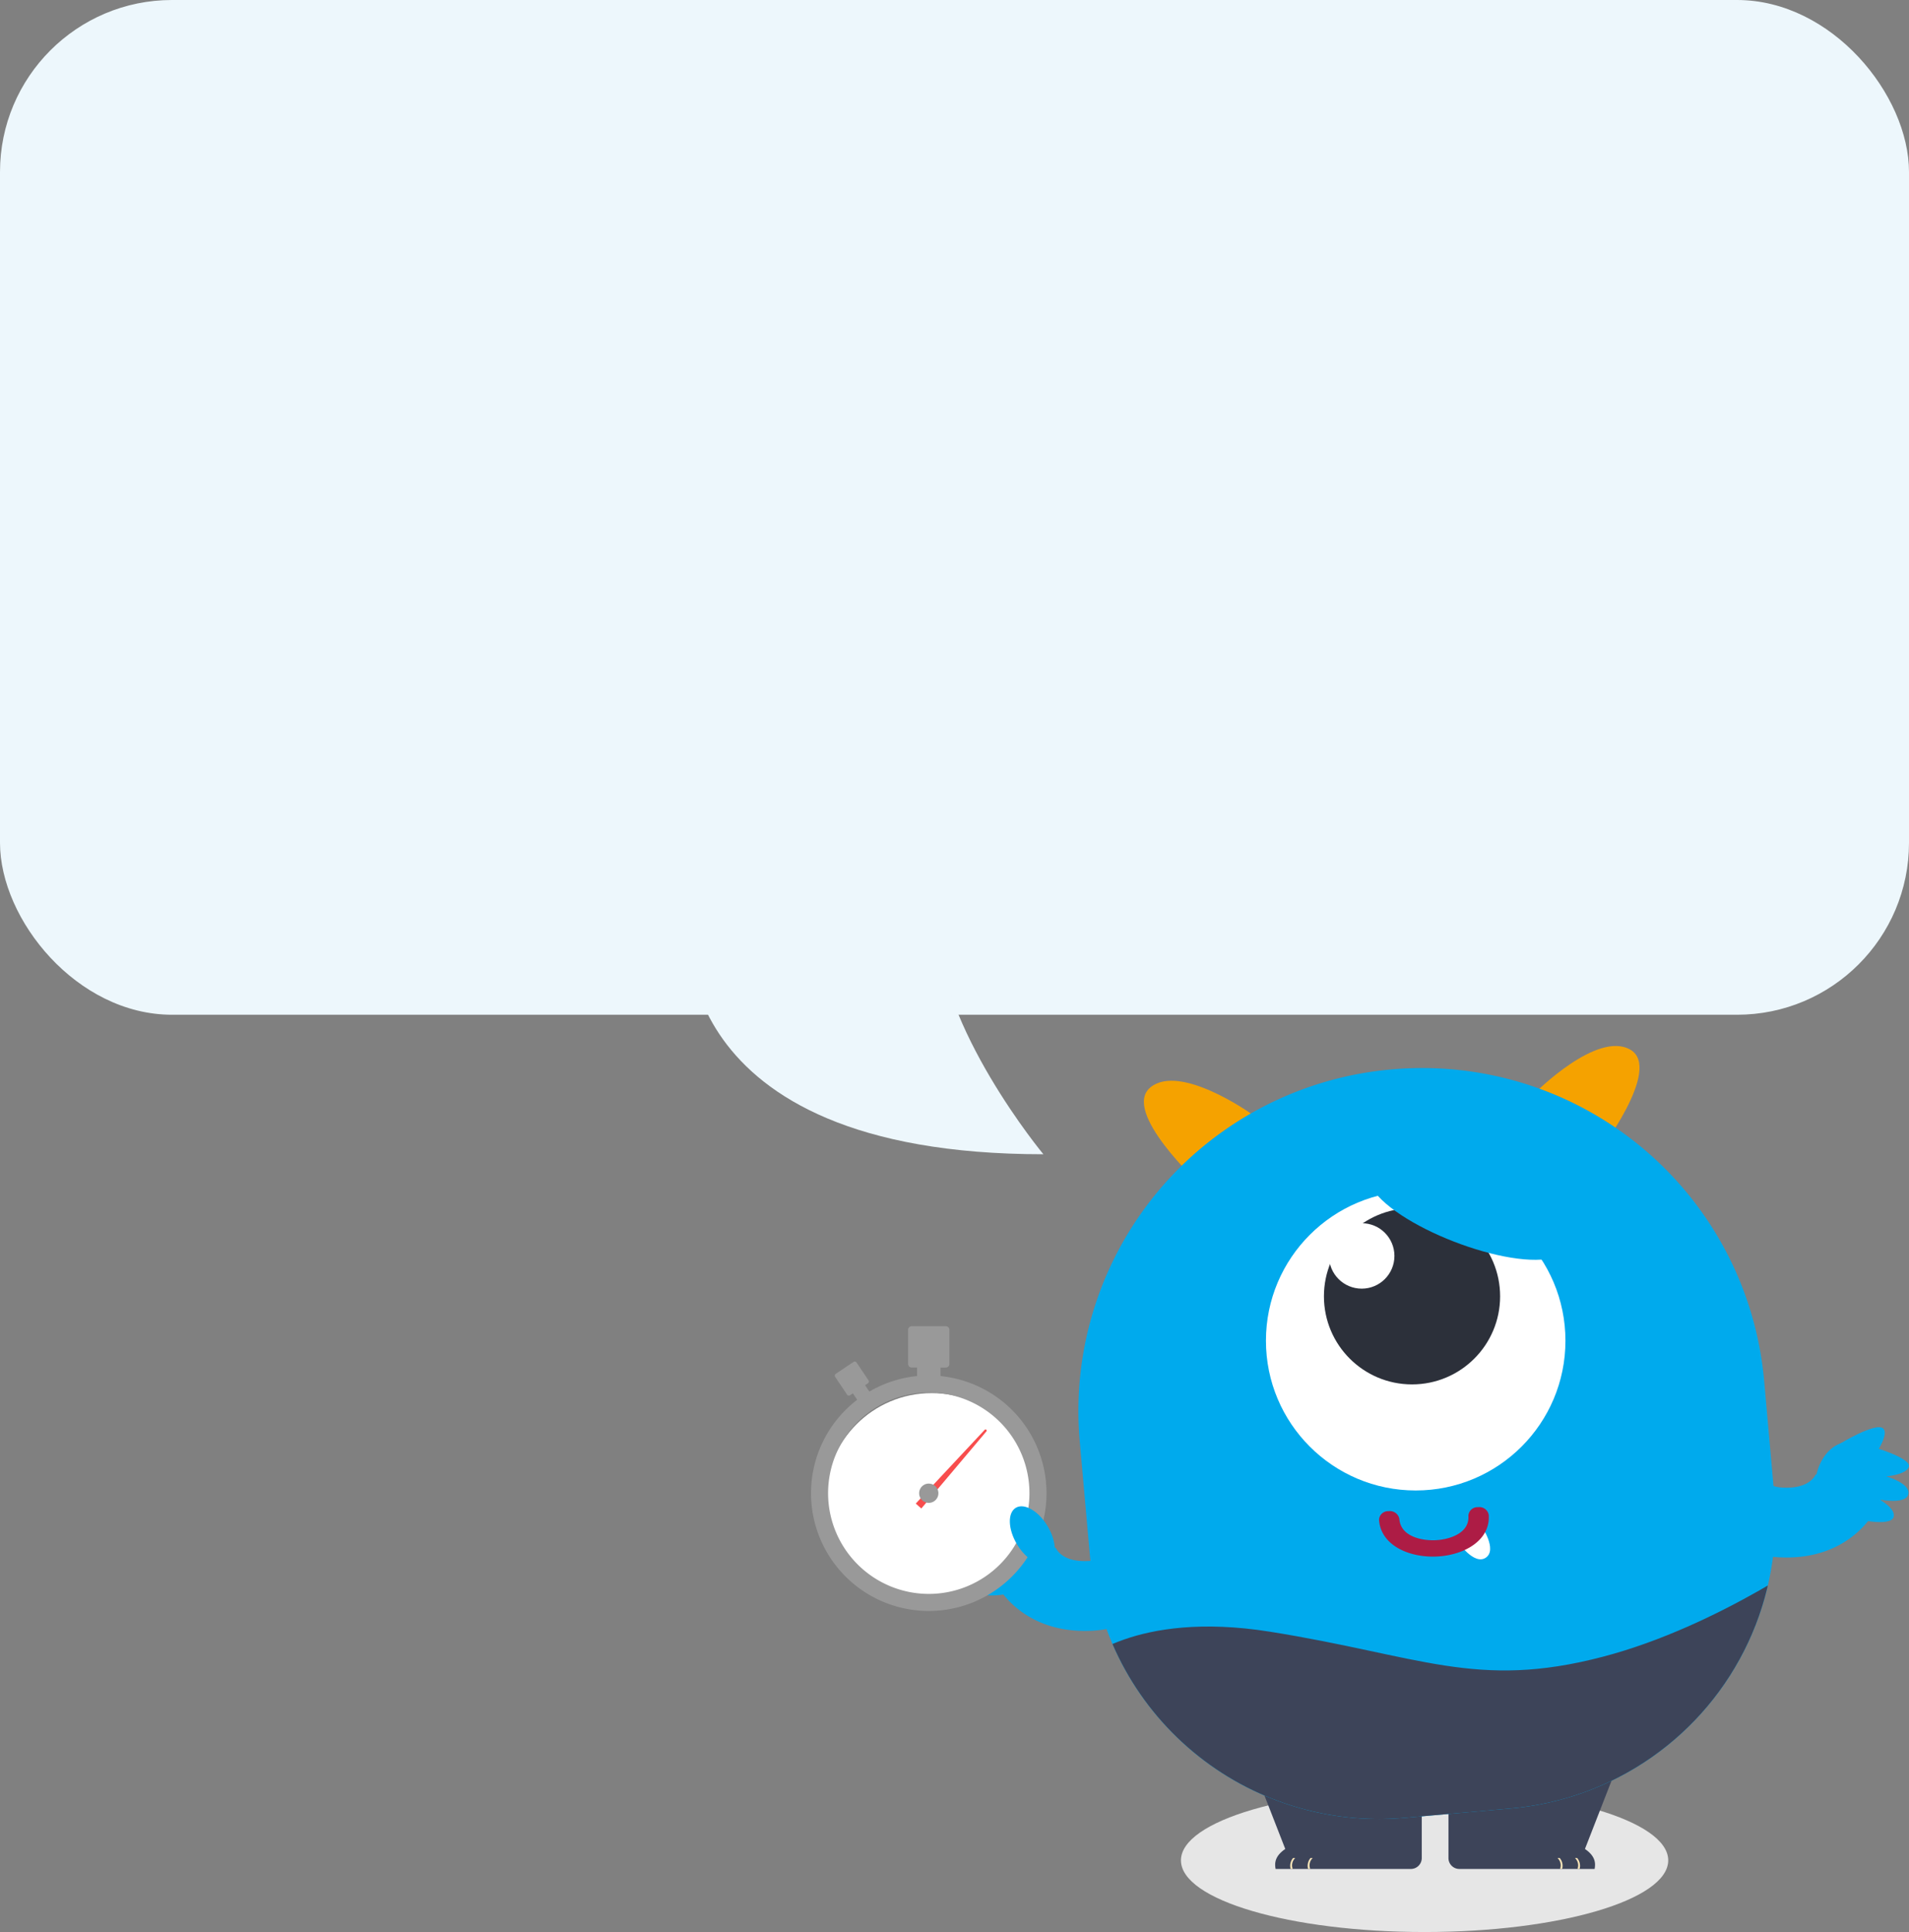 <svg xmlns="http://www.w3.org/2000/svg" width="333" height="337" viewBox="0 0 333 337">
    <rect x="0" y="0" width="333" height="337" fill="#808080" stroke="none"/>
    <defs>
        <clipPath id="clip-path">
            <path id="SVGID" fill="none" d="M236.657 996.042l-18.51 1.637a50.6 50.6 0 0 1-54.911-45.836l-1.771-19.913a59.807 59.807 0 0 1 54.4-64.8 59.879 59.879 0 0 1 64.986 54.246l1.771 19.913a50.535 50.535 0 0 1-45.965 54.753z" transform="translate(-161.228 -866.889)"/>
        </clipPath>
        <style>
            .cls-2{fill:#edf7fc}.cls-4{fill:#00aaed}.cls-5{fill:#3d4459}.cls-6{fill:#fbe6b9}.cls-7{fill:#f5a200}.cls-9{fill:#fff}.cls-13{fill:#999}
        </style>
    </defs>
    <g id="그룹_4409" transform="translate(-877 -333)">
        <rect id="사각형_489" width="333" height="177" class="cls-2" rx="30" transform="translate(877 333)"/>
        <path id="패스_1789" d="M-316.977 1262.743s-4.424 40 61.939 40c0 0-18.434-22.222-18.434-40z" class="cls-2" transform="translate(1314.039 -768.409)"/>
        <g id="그룹_2366" transform="translate(-7)">
            <g id="그룹_2364" transform="translate(0 -3)">
                <ellipse id="타원_218" cx="42.5" cy="12.5" fill="#e6e6e6" rx="42.5" ry="12.5" transform="translate(1090 648)"/>
            </g>
            <g id="_" transform="translate(933.164 -335.14)">
                <g id="그룹_1887" transform="translate(246.776 917.089)">
                    <g id="그룹_1886" transform="translate(20.729)">
                        <path id="패스_1898" d="M434.5 1016.648c4.344 1.547 10.14 2.567 10.682.889.475-1.47-2.429-3.064-2.429-3.064s4.423.86 4.965-.817c.638-1.973-3.8-3.224-3.8-3.224s3.591-.3 3.933-1.725-5.688-3.375-9.049-4.181c-6.651-1.596-10.122 10.048-4.302 12.122z" class="cls-4" transform="translate(-431.542 -1001.852)"/>
                        <path id="패스_1899" d="M440.338 1002.01s6.482-3.974 7.68-2.681-2.433 5.95-2.433 5.95z" class="cls-4" transform="translate(-436.155 -999.07)"/>
                    </g>
                    <path id="패스_1900" d="M403.653 1030.65c-.4 0-.814-.011-1.234-.031-9.973-.5-14.112-8.023-14.462-12.961l12.145-.859a1.452 1.452 0 0 0-.02-.206c.235 1.535 1.7 1.8 2.941 1.865 4.41.218 5.564-1.859 5.813-2.5a1.5 1.5 0 0 0-.067.208l11.683 3.429c-1.152 3.916-6.116 11.055-16.799 11.055z" class="cls-4" transform="translate(-387.958 -1007.925)"/>
                </g>
                <g id="그룹_1889" transform="translate(118.726 929.894)">
                    <g id="그룹_1888">
                        <path id="패스_1901" d="M132.09 1043.648c-4.343 1.547-10.14 2.566-10.682.889-.476-1.471 2.428-3.064 2.428-3.064s-4.423.86-4.965-.817c-.638-1.973 3.8-3.224 3.8-3.224s-3.591-.3-3.933-1.726 5.689-3.375 9.049-4.181c6.656-1.595 10.127 10.049 4.303 12.123z" class="cls-4" transform="translate(-118.726 -1028.853)"/>
                        <path id="패스_1902" d="M135.522 1029.01s-6.482-3.974-7.68-2.681 2.432 5.95 2.432 5.95z" class="cls-4" transform="translate(-123.379 -1026.07)"/>
                    </g>
                    <path id="패스_1903" d="M145.114 1057.65c-10.685 0-15.651-7.139-16.8-11.056l11.686-3.429a1.5 1.5 0 0 0-.067-.208c.249.643 1.4 2.722 5.813 2.5 1.246-.062 2.705-.33 2.941-1.865a1.455 1.455 0 0 0-.02.206l12.145.858c-.349 4.938-4.489 12.465-14.462 12.961-.422.023-.834.033-1.236.033z" class="cls-4" transform="translate(-123.753 -1034.925)"/>
                </g>
                <g id="그룹_1890" transform="translate(164.978 964.842)">
                    <path id="패스_1904" d="M247.934 1129.1h-23.59c-.23-1.16-.019-2.321 1.686-3.486l-10.057-25.814h33.864v27.4a1.9 1.9 0 0 1-1.903 1.9z" class="cls-5" transform="translate(-215.973 -1099.802)"/>
                    <path id="패스_1905" d="M245.4 1159.3a2.065 2.065 0 0 1 .426-1.9h.38a1.743 1.743 0 0 0-.44 1.9z" class="cls-6" transform="translate(-231.364 -1130.007)"/>
                    <path id="패스_1906" d="M239 1159.3a2.065 2.065 0 0 1 .426-1.9h.38a1.743 1.743 0 0 0-.44 1.9z" class="cls-6" transform="translate(-228.008 -1130.007)"/>
                </g>
                <g id="그룹_1891" transform="translate(203.502 964.842)">
                    <path id="패스_1907" d="M298.875 1129.1h23.59c.23-1.16.019-2.321-1.686-3.486l10.057-25.811h-33.863v27.4a1.9 1.9 0 0 0 1.902 1.897z" class="cls-5" transform="translate(-296.973 -1099.802)"/>
                    <path id="패스_1908" d="M337.779 1159.3a2.065 2.065 0 0 0-.426-1.9h-.38a1.743 1.743 0 0 1 .44 1.9z" class="cls-6" transform="translate(-317.948 -1130.007)"/>
                    <path id="패스_1909" d="M344.179 1159.3a2.065 2.065 0 0 0-.426-1.9h-.38a1.743 1.743 0 0 1 .439 1.9z" class="cls-6" transform="translate(-321.305 -1130.007)"/>
                </g>
                <g id="그룹_1892" transform="translate(150.371 856.655)">
                    <path id="패스_1910" d="M203.986 877.315s-12.4-8.841-17.571-4.615 8.73 17.014 8.73 17.014z" class="cls-7" transform="translate(-185.262 -871.557)"/>
                </g>
                <g id="그룹_1893" transform="translate(218.655 850.59)">
                    <path id="패스_1911" d="M328.833 866.94s10.731-10.8 16.54-7.511-5.736 18.242-5.736 18.242z" class="cls-7" transform="translate(-328.833 -858.804)"/>
                </g>
                <path id="패스_1912" d="M236.657 996.042l-18.51 1.637a50.6 50.6 0 0 1-54.911-45.836l-1.771-19.913a59.807 59.807 0 0 1 54.4-64.8 59.879 59.879 0 0 1 64.986 54.246l1.771 19.913a50.535 50.535 0 0 1-45.965 54.753z" class="cls-4" transform="translate(-22.288 -12.453)"/>
                <g id="그룹_1895" transform="translate(138.94 854.435)">
                    <g id="그룹_1894" clip-path="url(#clip-path)">
                        <path id="패스_1913" d="M161.767 1063.488s9.442-9.363 33.117-5.595c26.156 4.163 36.045 10.145 58.07 4.388 20.575-5.378 39.175-19.081 39.175-19.081l4.369 49.132-131.135 11.6z" class="cls-5" transform="translate(-161.51 -959.58)"/>
                    </g>
                </g>
                <g id="그룹_1896" transform="translate(171.663 875.877)">
                    <circle id="타원_115" cx="26.122" cy="26.122" r="26.122" class="cls-9"/>
                    <circle id="타원_116" cx="15.366" cy="15.366" r="15.366" fill="#2c303a" transform="translate(10.116 3.011)"/>
                    <circle id="타원_117" cx="5.707" cy="5.707" r="5.707" class="cls-9" transform="translate(10.999 5.626)"/>
                </g>
                <path id="패스_1916" d="M268.156 903.832c3.5 7.023 24.66 15.241 32.476 12.614l2.1-5.412-32.474-12.614z" class="cls-4" transform="translate(-78.359 -29.061)"/>
                <path id="패스_1914" d="M297.147 1038.64c-2.469.137-2.745-4.8-2.745-4.8l4.939-.275s.275 4.935-2.194 5.075z" class="cls-9" transform="rotate(-31 75.454 1146.324)"/>
                <path id="패스_1915" fill="#ad1c45" d="M278.3 1037.034a1.656 1.656 0 0 1-1.773-1.347c-.312-4.492 4.339-7.058 9.095-7.271s9.732 1.922 10.044 6.414a1.584 1.584 0 0 1-1.675 1.5 1.68 1.68 0 0 1-1.873-1.345c-.219-3.152-4.066-3.825-6.3-3.724s-5.962 1.111-5.743 4.263a1.582 1.582 0 0 1-1.675 1.5c-.035.01-.069.01-.1.01z" transform="rotate(180 243.526 984.03)"/>
            </g>
            <g id="그룹_2075" transform="translate(-11.666 -7.667)">
                <g id="그룹_2077" transform="translate(1033 572)">
                    <circle id="타원_159" cx="18.5" cy="18.5" r="18.5" class="cls-9" transform="translate(6.667 11.667)"/>
                    <g id="그룹_2076">
                        <path id="사각형_1245" fill="rgba(255,255,255,0)" d="M0 0H50V50H0z" transform="translate(-.333 -.333)"/>
                        <g id="그룹_1846" transform="translate(4.139)">
                            <path id="패스_2759" d="M155.354 278.757a20.538 20.538 0 1 0 22.582-20.436v-1.486h.936a.622.622 0 0 0 .622-.622v-5.963a.622.622 0 0 0-.622-.622h-5.961a.622.622 0 0 0-.622.622v5.961a.622.622 0 0 0 .622.622h.936v1.486a20.389 20.389 0 0 0-8.319 2.711l-.746-1.113.486-.325a.388.388 0 0 0 .106-.539l-2.072-3.091a.389.389 0 0 0-.539-.106l-3.091 2.071a.388.388 0 0 0-.106.539l2.072 3.091a.388.388 0 0 0 .539.106l.485-.325.749 1.118a20.515 20.515 0 0 0-8.057 16.301zm2.976 0a17.562 17.562 0 1 1 17.562 17.562 17.582 17.582 0 0 1-17.562-17.562z" class="cls-13" transform="translate(-155.354 -249.628)"/>
                            <path id="패스_2760" fill="#f84d4d" d="M0 17.8l1.3-.009L.732.193A.2.2 0 0 0 .531 0a.2.2 0 0 0-.2.2z" transform="rotate(42 -7.971 48.16)"/>
                            <circle id="타원_95" cx="1.685" cy="1.685" r="1.685" class="cls-13" transform="rotate(-82.858 26.66 4.725)"/>
                        </g>
                    </g>
                </g>
                <ellipse id="타원_158" cx="3.104" cy="5.587" class="cls-4" rx="3.104" ry="5.587" transform="rotate(-31 1626.363 -1626.874)"/>
            </g>
        </g>
    </g>
</svg>
